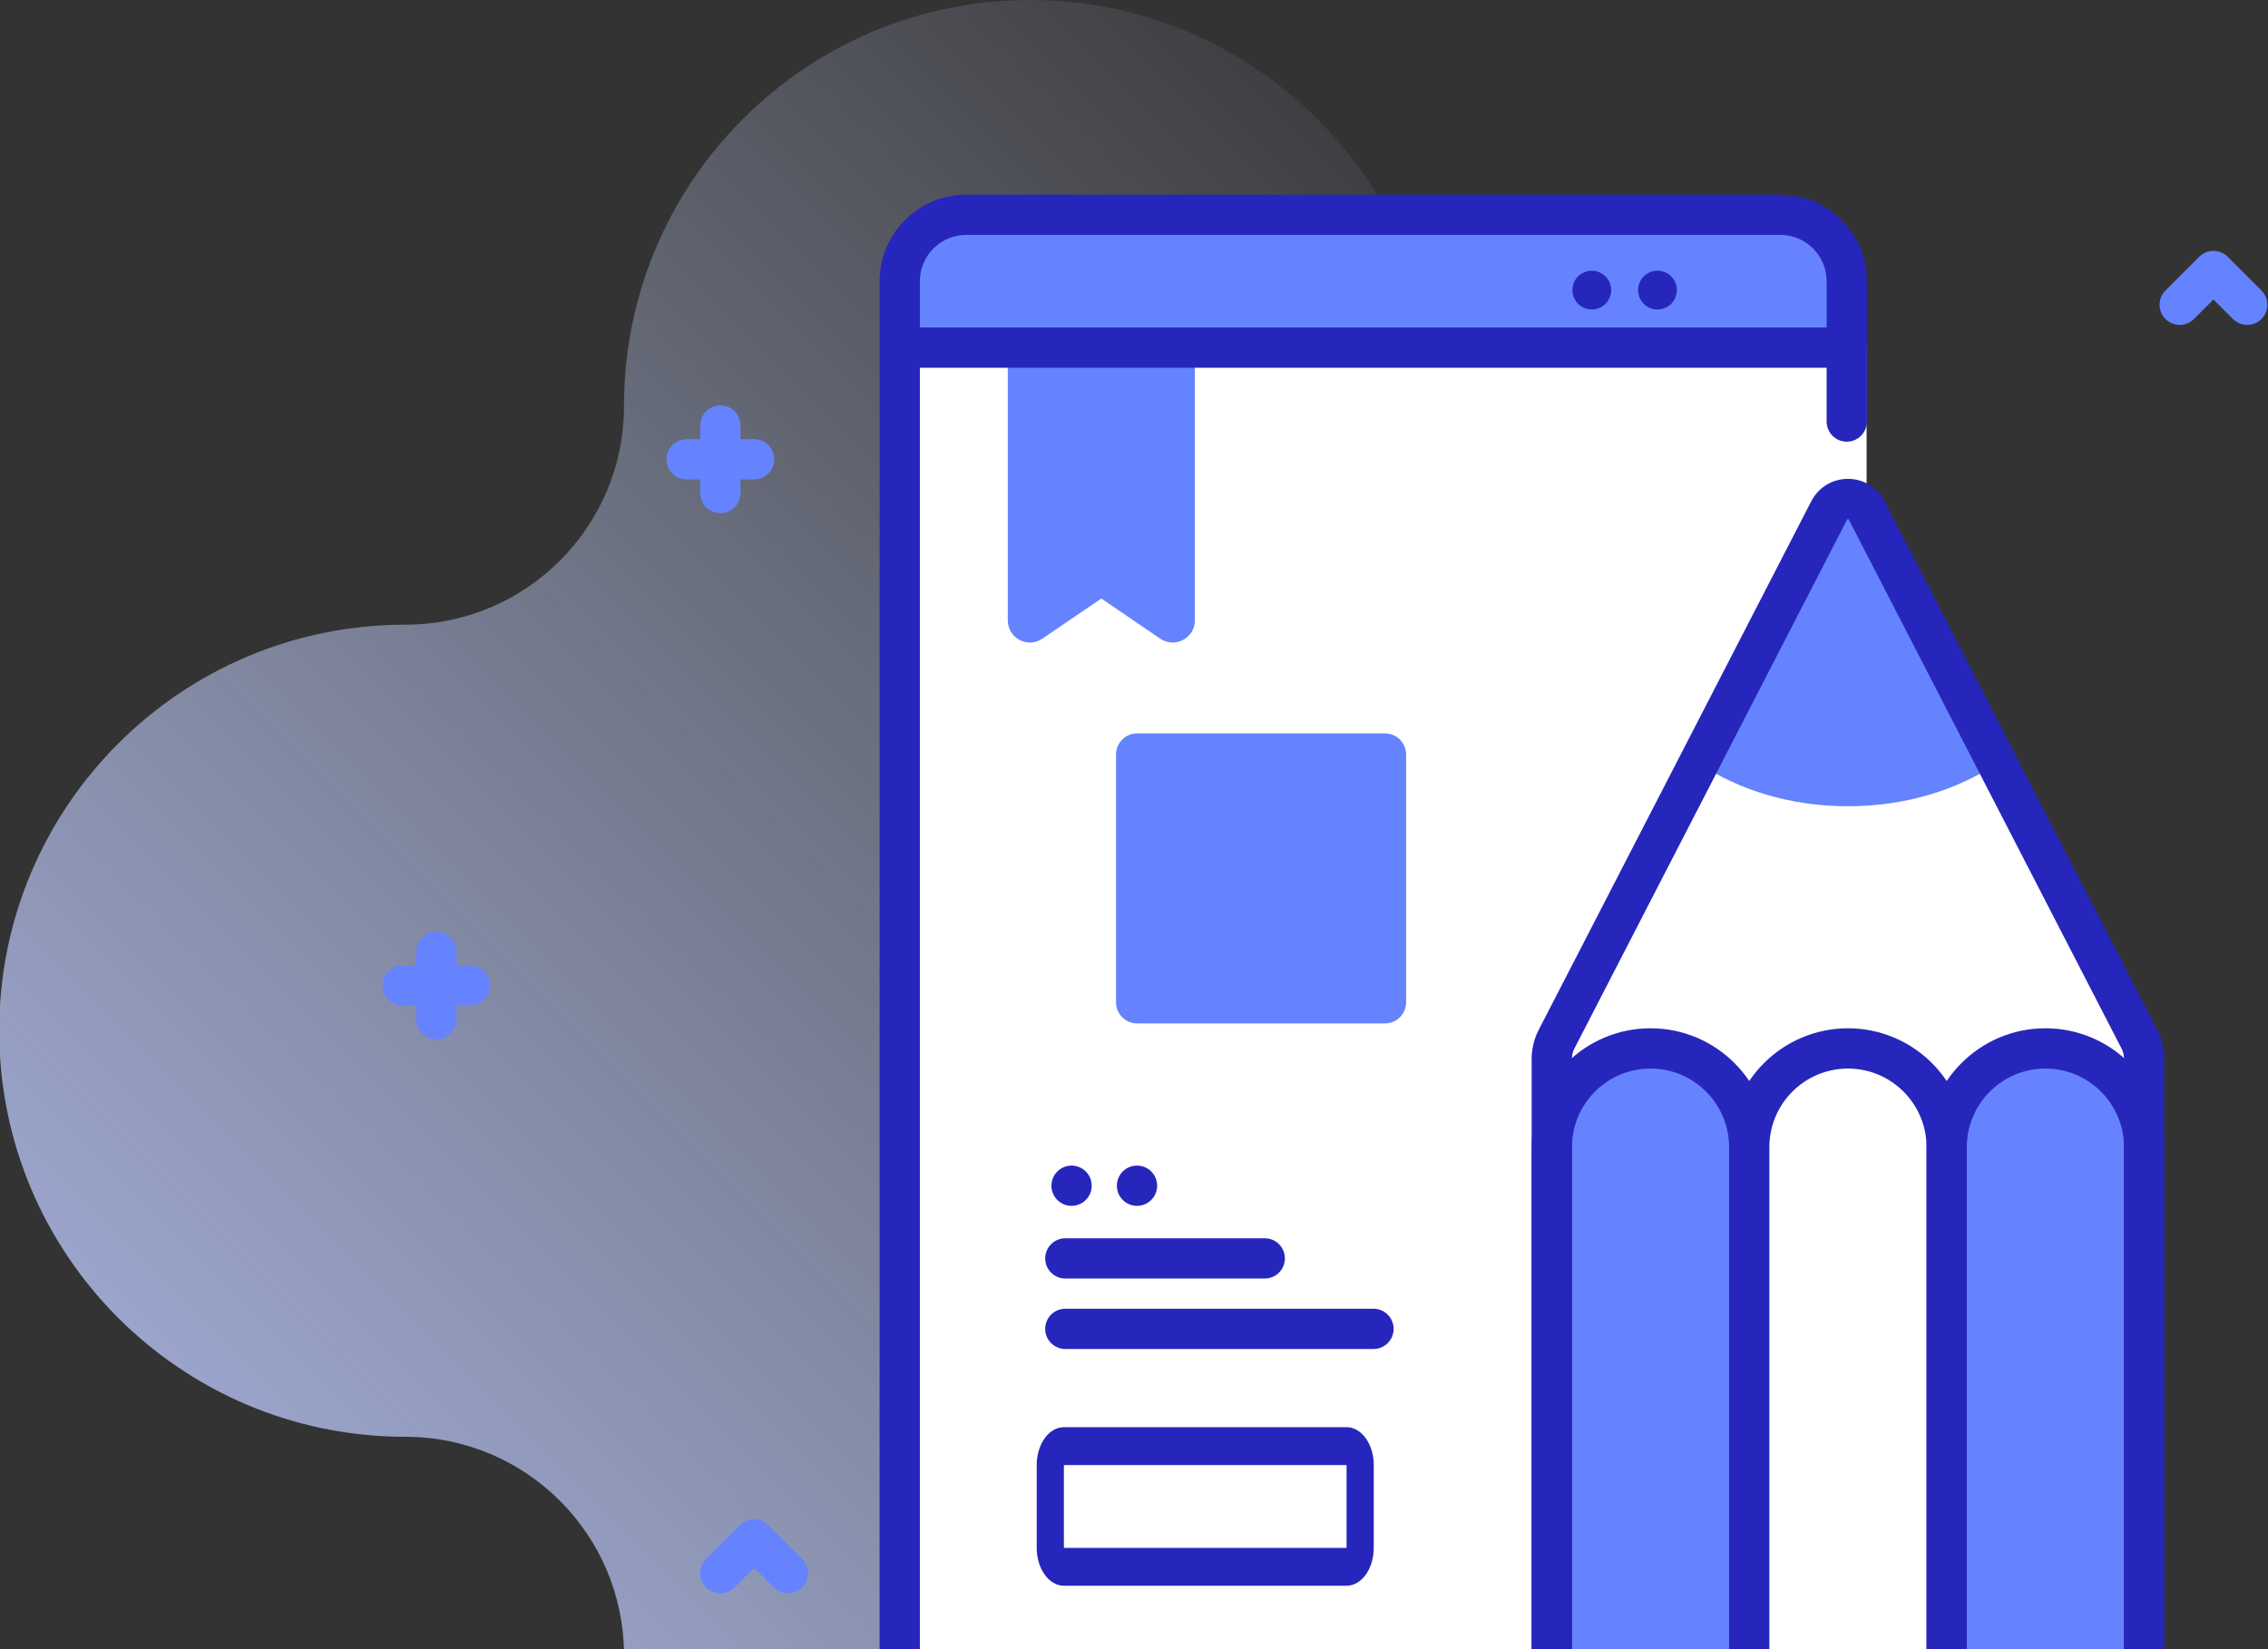 <svg width="220" height="160" viewBox="0 0 220 160" fill="none" xmlns="http://www.w3.org/2000/svg">
<rect x="0" y="0" width="220" height="160" fill="#333333" stroke="none"/>
<g clip-path="url(#clip0_3076_29919)">
<path d="M160.529 60.606C148.814 60.606 139.317 51.109 139.317 39.394C139.317 17.637 121.68 0 99.923 0C78.166 0 60.529 17.637 60.529 39.394C60.529 51.109 51.032 60.606 39.317 60.606C17.56 60.606 -0.077 78.243 -0.077 100C-0.077 121.757 17.56 139.394 39.317 139.394C51.032 139.394 60.529 148.891 60.529 160.606C60.529 182.363 78.166 200 99.923 200C121.68 200 139.317 182.363 139.317 160.606C139.317 148.891 148.814 139.394 160.529 139.394C182.286 139.394 199.923 121.757 199.923 100C199.923 78.243 182.286 60.606 160.529 60.606Z" fill="url(#paint0_linear_3076_29919)"/>
<path opacity="0.1" d="M87.275 181.577V38.877C87.275 35.319 90.159 32.435 93.717 32.435H172.697C176.255 32.435 179.14 35.319 179.14 38.877V181.577C179.14 185.135 176.255 188.019 172.697 188.019H93.717C90.159 188.019 87.275 185.135 87.275 181.577Z" fill="#2626BC"/>
<path d="M87.275 169.981V27.281C87.275 23.724 90.159 20.839 93.717 20.839H172.697C176.255 20.839 179.14 23.724 179.14 27.281V169.981C179.14 173.539 176.255 176.423 172.697 176.423H93.717C90.159 176.423 87.275 173.539 87.275 169.981Z" fill="#6583FE"/>
<path d="M89.198 33.726H181.062V163.538H89.198V33.726Z" fill="white"/>
<path d="M172.697 178.376H122.467C121.388 178.376 120.514 177.502 120.514 176.423C120.514 175.345 121.388 174.47 122.467 174.47H172.697C175.173 174.47 177.186 172.456 177.186 169.981V52.851C177.186 51.773 178.061 50.898 179.139 50.898C180.218 50.898 181.093 51.773 181.093 52.851V169.981C181.093 174.61 177.326 178.376 172.697 178.376Z" fill="#2626BC"/>
<path d="M110.513 178.377H93.717C89.088 178.377 85.322 174.611 85.322 169.981V27.281C85.322 22.652 89.088 18.886 93.717 18.886H172.697C177.326 18.886 181.092 22.652 181.092 27.281V40.898C181.092 41.977 180.218 42.852 179.139 42.852C178.06 42.852 177.186 41.977 177.186 40.898V27.281C177.186 24.806 175.172 22.792 172.697 22.792H93.717C91.242 22.792 89.228 24.806 89.228 27.281V169.982C89.228 172.457 91.242 174.471 93.717 174.471H110.513C111.592 174.471 112.466 175.345 112.466 176.424C112.466 177.502 111.592 178.377 110.513 178.377Z" fill="#2626BC"/>
<path d="M112.546 61.963L106.829 58.068L101.112 61.963C99.687 62.934 97.756 61.913 97.756 60.188V33.726H115.903V60.188C115.903 61.913 113.972 62.934 112.546 61.963Z" fill="#6583FE"/>
<path d="M154.406 30.027C155.445 30.027 156.287 29.185 156.287 28.146C156.287 27.108 155.445 26.266 154.406 26.266C153.367 26.266 152.525 27.108 152.525 28.146C152.525 29.185 153.367 30.027 154.406 30.027Z" fill="#2626BC"/>
<path d="M160.779 30.027C161.818 30.027 162.66 29.185 162.66 28.146C162.66 27.108 161.818 26.266 160.779 26.266C159.741 26.266 158.898 27.108 158.898 28.146C158.898 29.185 159.741 30.027 160.779 30.027Z" fill="#2626BC"/>
<path d="M73.152 42.609H71.83V41.286C71.83 40.208 70.956 39.333 69.877 39.333C68.798 39.333 67.923 40.208 67.923 41.286V42.609H66.602C65.523 42.609 64.648 43.483 64.648 44.562C64.648 45.64 65.523 46.515 66.602 46.515H67.923V47.837C67.923 48.915 68.798 49.79 69.877 49.79C70.956 49.79 71.83 48.915 71.83 47.837V46.515H73.152C74.231 46.515 75.105 45.64 75.105 44.562C75.105 43.483 74.231 42.609 73.152 42.609Z" fill="#6583FE"/>
<path d="M45.607 93.66H44.284V92.338C44.284 91.259 43.41 90.385 42.331 90.385C41.252 90.385 40.378 91.259 40.378 92.338V93.66H39.056C37.977 93.66 37.103 94.534 37.103 95.613C37.103 96.691 37.977 97.566 39.056 97.566H40.378V98.888C40.378 99.967 41.252 100.841 42.331 100.841C43.41 100.841 44.284 99.967 44.284 98.888V97.566H45.607C46.686 97.566 47.56 96.691 47.56 95.613C47.56 94.534 46.686 93.66 45.607 93.66Z" fill="#6583FE"/>
<path d="M196.829 89.209H195.508V87.887C195.508 86.808 194.633 85.934 193.554 85.934C192.476 85.934 191.601 86.808 191.601 87.887V89.209H190.279C189.2 89.209 188.326 90.083 188.326 91.162C188.326 92.24 189.2 93.115 190.279 93.115H191.601V94.437C191.601 95.516 192.476 96.39 193.554 96.39C194.633 96.39 195.508 95.516 195.508 94.437V93.115H196.829C197.908 93.115 198.783 92.24 198.783 91.162C198.783 90.083 197.908 89.209 196.829 89.209Z" fill="#6583FE"/>
<path d="M217.983 31.522C217.484 31.522 216.983 31.331 216.603 30.95L214.708 29.056L212.814 30.95C212.052 31.712 210.814 31.712 210.052 30.95C209.289 30.187 209.289 28.95 210.052 28.188L213.328 24.913C213.694 24.546 214.19 24.341 214.708 24.341C215.226 24.341 215.723 24.547 216.089 24.913L219.364 28.188C220.127 28.951 220.127 30.187 219.364 30.95C218.983 31.331 218.483 31.522 217.983 31.522Z" fill="#6583FE"/>
<path d="M76.427 154.578C75.927 154.578 75.427 154.387 75.046 154.006L73.151 152.112L71.257 154.006C70.495 154.768 69.257 154.768 68.495 154.006C67.732 153.243 67.732 152.006 68.495 151.244L71.771 147.968C72.533 147.206 73.77 147.206 74.532 147.968L77.808 151.244C78.571 152.007 78.571 153.243 77.808 154.006C77.427 154.387 76.927 154.578 76.427 154.578Z" fill="#6583FE"/>
<path d="M130.068 151.923H103.752C103.054 151.923 102.487 151.113 102.487 150.113V142.195C102.487 141.195 103.054 140.385 103.752 140.385H130.068C130.767 140.385 131.333 141.195 131.333 142.195V150.113C131.333 151.113 130.767 151.923 130.068 151.923Z" fill="white"/>
<path d="M130.62 153.847H103.2C101.746 153.847 100.564 152.198 100.564 150.172V142.136C100.564 140.11 101.746 138.462 103.2 138.462H130.62C132.073 138.462 133.256 140.11 133.256 142.136V150.172C133.256 152.198 132.073 153.847 130.62 153.847ZM103.2 142.136V150.172H130.621L130.62 142.136H103.2Z" fill="#2626BC"/>
<path d="M122.683 124.042H103.34C102.261 124.042 101.386 123.167 101.386 122.089C101.386 121.01 102.261 120.136 103.34 120.136H122.683C123.762 120.136 124.636 121.01 124.636 122.089C124.636 123.167 123.762 124.042 122.683 124.042Z" fill="#2626BC"/>
<path d="M133.23 130.878H103.339C102.26 130.878 101.386 130.004 101.386 128.925C101.386 127.847 102.26 126.972 103.339 126.972H133.23C134.309 126.972 135.183 127.847 135.183 128.925C135.183 130.004 134.309 130.878 133.23 130.878Z" fill="#2626BC"/>
<path d="M103.944 116.99C105.023 116.99 105.897 116.116 105.897 115.037C105.897 113.958 105.023 113.084 103.944 113.084C102.866 113.084 101.991 113.958 101.991 115.037C101.991 116.116 102.866 116.99 103.944 116.99Z" fill="#2626BC"/>
<path d="M110.292 116.99C111.371 116.99 112.245 116.116 112.245 115.037C112.245 113.958 111.371 113.084 110.292 113.084C109.213 113.084 108.339 113.958 108.339 115.037C108.339 116.116 109.213 116.99 110.292 116.99Z" fill="#2626BC"/>
<path d="M87.275 31.773H179.139V35.679H87.275V31.773Z" fill="#2626BC"/>
<path d="M207.986 163.538H150.527V102.711C150.527 102.058 150.684 101.414 150.983 100.833L177.435 49.52C178.198 48.04 180.314 48.04 181.077 49.52L207.53 100.833C207.829 101.414 207.985 102.057 207.985 102.711V163.538H207.986Z" fill="white"/>
<path d="M193.722 74.049C189.87 76.647 184.805 78.224 179.257 78.224C173.704 78.224 168.64 76.646 164.788 74.049L177.433 49.52C178.2 48.04 180.314 48.04 181.076 49.52L193.722 74.049Z" fill="#6583FE"/>
<path d="M150.527 163.537H169.68V111.292C169.68 106.003 165.393 101.716 160.104 101.716C154.815 101.716 150.528 106.003 150.528 111.292L150.527 163.537Z" fill="#6583FE"/>
<path d="M171.633 165.491H148.574L148.575 111.293C148.575 104.935 153.746 99.763 160.104 99.763C166.461 99.763 171.633 104.935 171.633 111.293V165.491ZM152.481 161.584H167.727V111.293C167.727 107.089 164.307 103.669 160.104 103.669C155.9 103.669 152.481 107.089 152.481 111.293V161.584Z" fill="#2626BC"/>
<path d="M169.68 163.537H188.832V111.292C188.832 106.003 184.545 101.716 179.256 101.716C173.968 101.716 169.68 106.003 169.68 111.292L169.68 163.537Z" fill="white"/>
<path d="M190.786 165.49H167.727L167.727 111.292C167.727 104.935 172.899 99.763 179.257 99.763C185.614 99.763 190.786 104.935 190.786 111.292V165.49H190.786ZM171.633 161.584H186.879V111.292C186.879 107.089 183.459 103.669 179.256 103.669C175.052 103.669 171.633 107.089 171.633 111.292V161.584Z" fill="#2626BC"/>
<path d="M188.833 163.537H207.985V111.292C207.985 106.003 203.698 101.716 198.409 101.716C193.12 101.716 188.833 106.003 188.833 111.292L188.833 163.537Z" fill="#6583FE"/>
<path d="M209.938 165.49H186.879L186.88 111.292C186.88 104.935 192.052 99.763 198.409 99.763C204.767 99.763 209.939 104.935 209.939 111.292V165.49H209.938ZM190.786 161.584H206.032V111.292C206.032 107.089 202.613 103.669 198.409 103.669C194.206 103.669 190.786 107.089 190.786 111.292V161.584H190.786Z" fill="#2626BC"/>
<path d="M209.938 163.538H206.032V102.711C206.032 102.37 205.95 102.03 205.794 101.728L179.341 50.415C179.327 50.386 179.315 50.363 179.256 50.363C179.198 50.363 179.186 50.386 179.171 50.415L152.719 101.728C152.563 102.03 152.48 102.371 152.48 102.711V163.538H148.574V102.711C148.574 101.751 148.807 100.793 149.246 99.939L175.699 48.625C176.388 47.288 177.751 46.457 179.256 46.457C180.761 46.457 182.124 47.288 182.813 48.625L209.265 99.938C209.705 100.791 209.938 101.75 209.938 102.711L209.938 163.538Z" fill="#2626BC"/>
<path d="M134.346 99.291H110.306C109.174 99.291 108.257 98.374 108.257 97.242V73.202C108.257 72.071 109.174 71.154 110.306 71.154H134.346C135.478 71.154 136.395 72.071 136.395 73.202V97.243C136.395 98.374 135.478 99.291 134.346 99.291Z" fill="#6583FE"/>
</g>
<defs>
<linearGradient id="paint0_linear_3076_29919" x1="170.659" y1="29.264" x2="-1.639" y2="201.563" gradientUnits="userSpaceOnUse">
<stop stop-color="#D2DEFF" stop-opacity="0"/>
<stop offset="1" stop-color="#B7C5FF"/>
</linearGradient>
<clipPath id="clip0_3076_29919">
<rect width="220" height="160" fill="white"/>
</clipPath>
</defs>
</svg>
